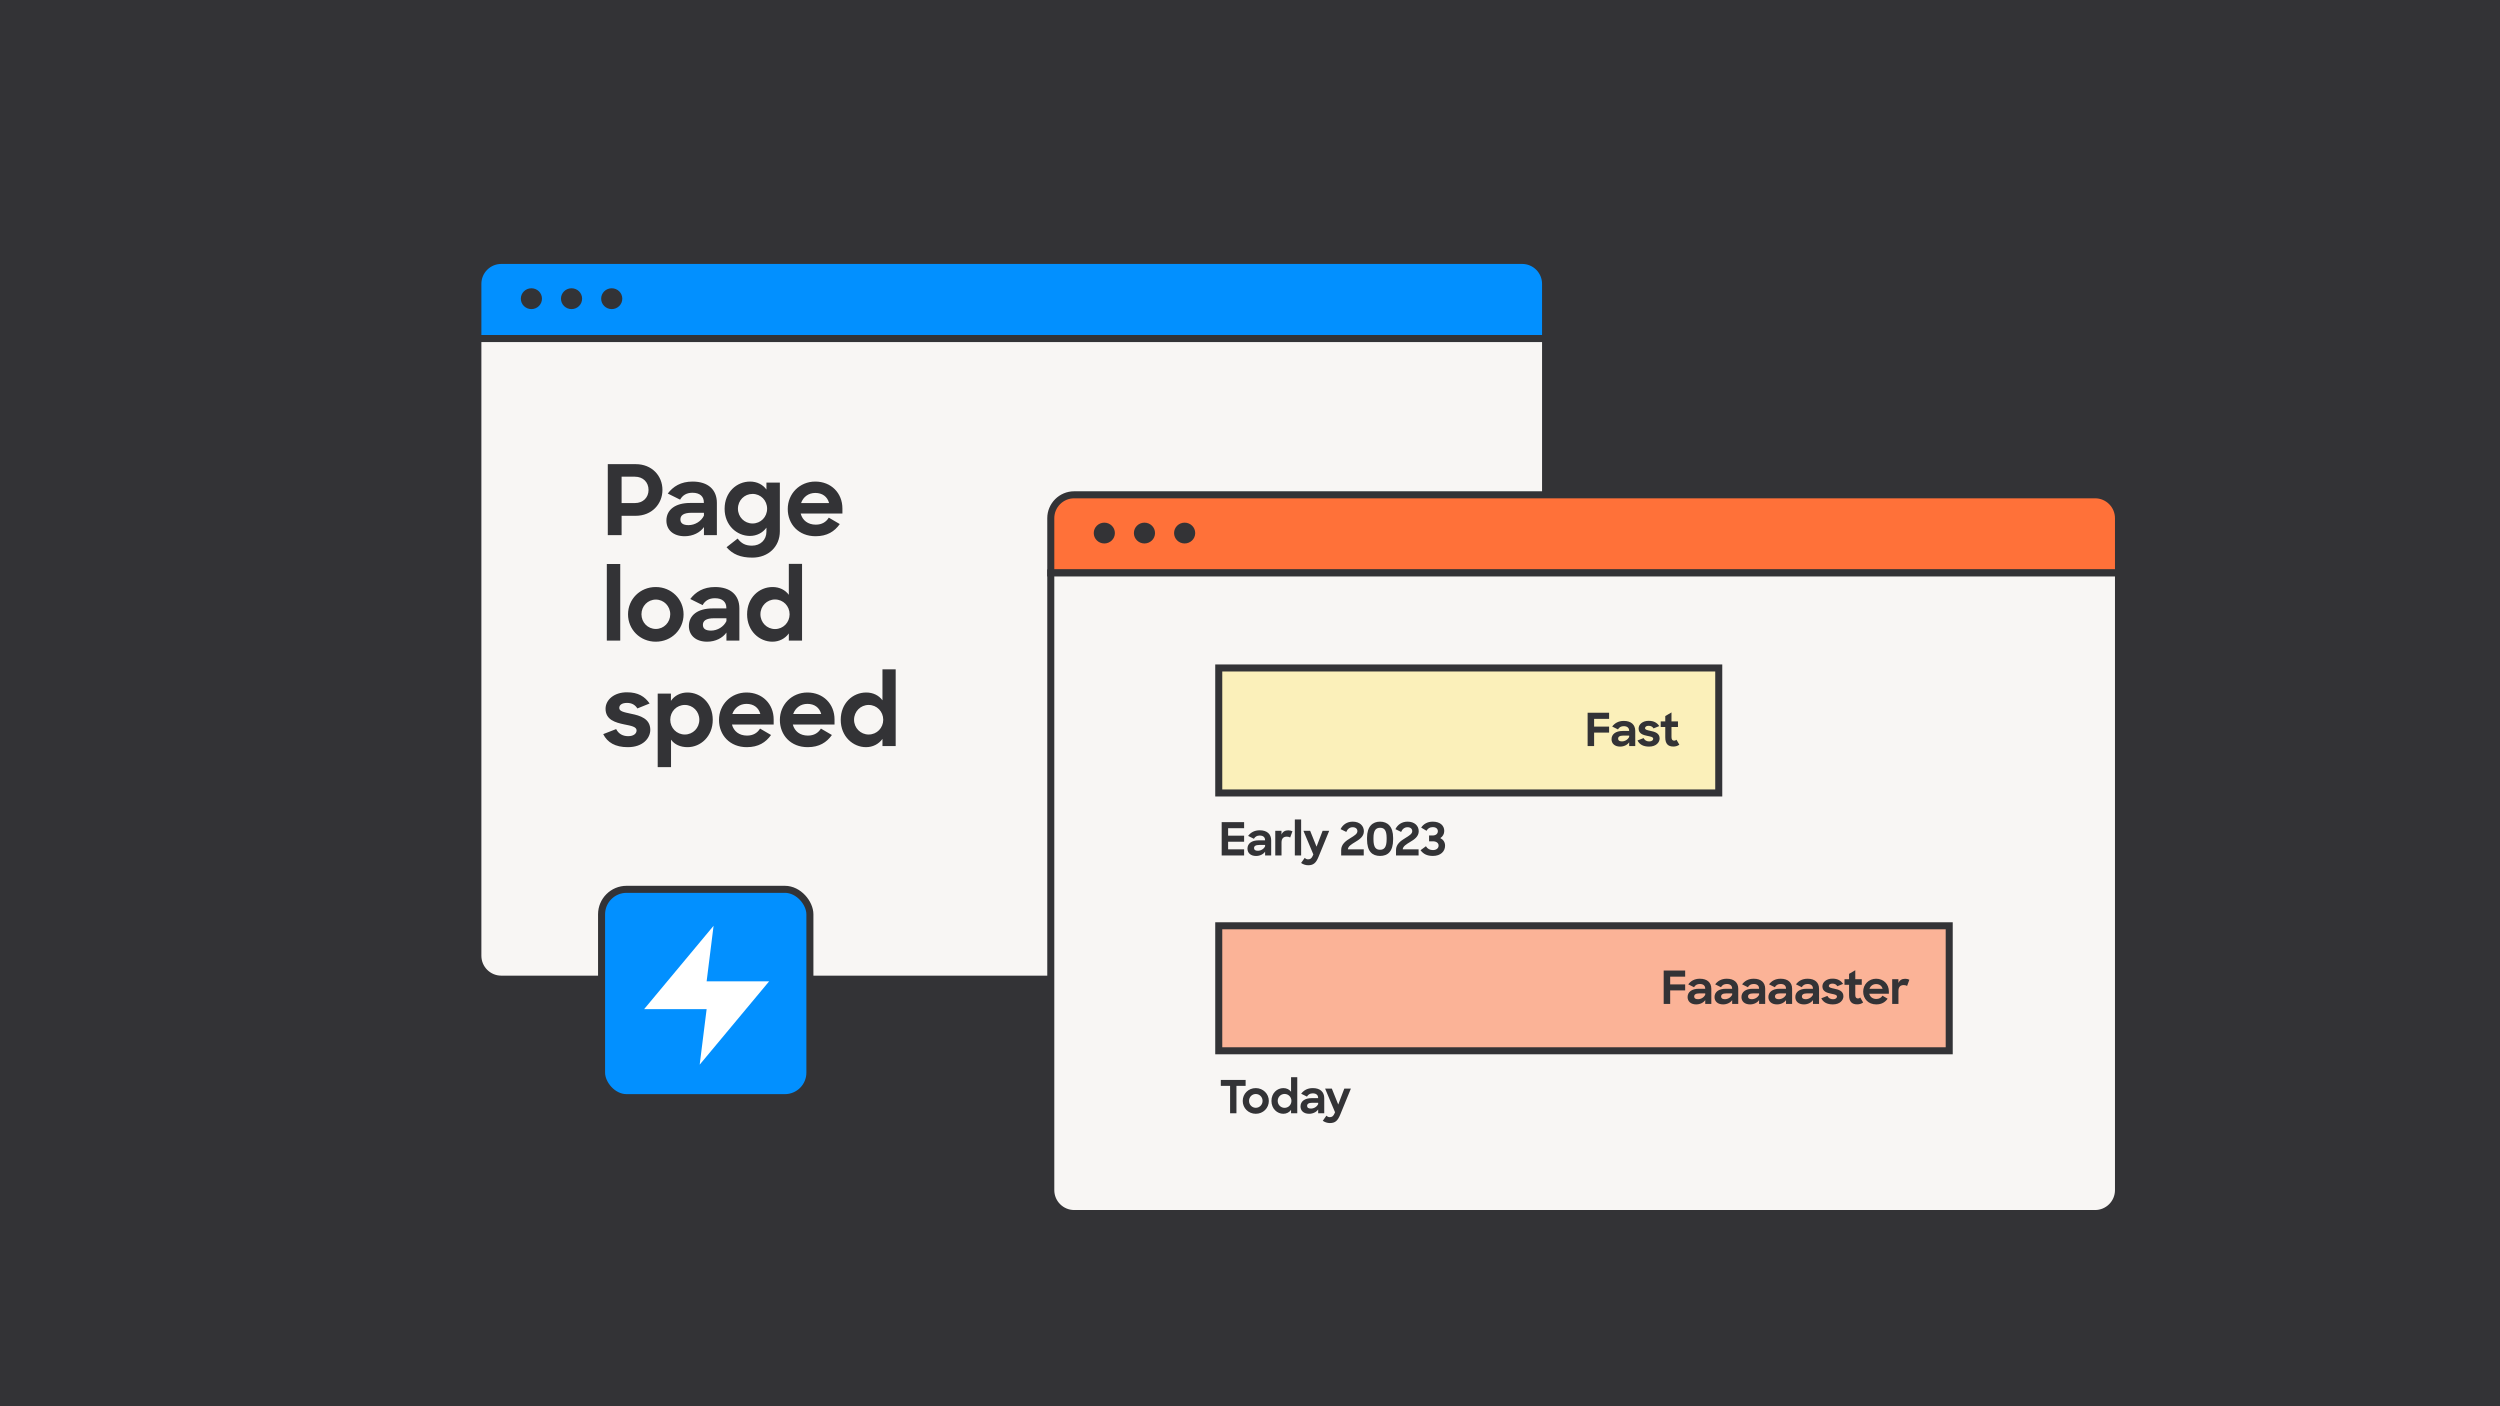 <svg xmlns="http://www.w3.org/2000/svg" width="640" height="360" fill="none" viewBox="0 0 640 360">
  <path fill="#333336" d="M0 0h640v360H0z"/>
  <path fill="#0290FF" stroke="#333336" stroke-width="1.8" d="M122.333 72.667c0-3.314 2.686-6 6-6h261.333c3.314 0 6 2.686 6 6v14H122.333v-14Z"/>
  <ellipse cx="136.039" cy="76.464" fill="#333336" rx="2.706" ry="2.667"/>
  <ellipse cx="146.315" cy="76.464" fill="#333336" rx="2.706" ry="2.667"/>
  <ellipse cx="156.602" cy="76.464" fill="#333336" rx="2.706" ry="2.667"/>
  <path fill="#F8F6F4" stroke="#333336" stroke-width="1.8" d="M122.333 86.667h273.333v158c0 3.314-2.686 6-6 6H128.333c-3.314 0-6-2.686-6-6v-158Z"/>
  <path fill="#FF7139" stroke="#333336" stroke-width="1.8" d="M269 132.667c0-3.314 2.687-6 6-6h261.334c3.314 0 6 2.686 6 6v14H269v-14Z"/>
  <ellipse cx="282.706" cy="136.464" fill="#333336" rx="2.706" ry="2.666"/>
  <ellipse cx="292.982" cy="136.464" fill="#333336" rx="2.706" ry="2.666"/>
  <ellipse cx="303.268" cy="136.464" fill="#333336" rx="2.706" ry="2.666"/>
  <path fill="#F8F6F4" stroke="#333336" stroke-width="1.8" d="M269 146.667h273.334v158c0 3.314-2.686 6-6 6H275c-3.313 0-6-2.686-6-6v-158Z"/>
  <rect width="53.333" height="53.333" x="154" y="227.667" fill="#0290FF" stroke="#333336" stroke-width="1.8" rx="6.4"/>
  <path fill="#fff" fill-rule="evenodd" d="M182.675 237 164.9 258.331h15.998l-1.778 14.22 17.776-21.331h-15.998l1.777-14.22Z" clip-rule="evenodd"/>
  <path fill="#FBF0BA" stroke="#333336" stroke-width="1.8" d="M312 171h128v32H312z"/>
  <path fill="#333336" d="M406.431 191v-8.541h5.499v1.568h-3.837v1.977h3.837v1.545h-3.837V191h-1.662Zm8.321.129c-1.38 0-2.199-.772-2.199-1.884 0-1.31 1.088-2.118 2.843-2.118h1.661v-.082c0-.678-.456-1.146-1.369-1.146-.713 0-1.193.304-1.486.831l-1.486-.738c.644-.842 1.568-1.439 2.984-1.439 1.86 0 2.925.971 2.925 2.563V191h-1.556v-.971c-.456.655-1.322 1.1-2.317 1.1Zm.468-1.334c.772 0 1.533-.468 1.849-1.147v-.339h-1.486c-.959 0-1.346.304-1.346.796 0 .456.316.69.983.69Zm6.931 1.334c-1.498 0-2.445-.562-2.949-1.568l1.557-.608c.28.561.783.854 1.45.854.656 0 1.007-.316 1.007-.691 0-.456-.679-.561-1.486-.725-1.065-.222-2.247-.55-2.247-1.884 0-1.064 1.03-1.989 2.586-1.977 1.334 0 2.129.503 2.714 1.345l-1.474.597c-.257-.421-.655-.667-1.24-.667-.632 0-.936.258-.936.609 0 .397.515.503 1.439.702 1.053.21 2.293.573 2.293 1.93 0 .983-.877 2.094-2.714 2.083Zm2.988-5.02v-1.427h1.17v-1.369l1.591-.936v2.305h1.662v1.427H427.9v2.598c0 .667.281.901.691.901.222 0 .398-.07.585-.234l.737 1.263c-.41.305-.924.48-1.509.48-1.323 0-2.095-.632-2.095-2.352v-2.656h-1.17Z"/>
  <path fill="#333336" d="M312.749 219v-8.541h5.744v1.556h-4.095v1.919h4.095v1.556h-4.095v1.942h4.095V219h-5.744Zm8.8.129c-1.38 0-2.199-.772-2.199-1.884 0-1.31 1.088-2.118 2.843-2.118h1.661v-.082c0-.678-.456-1.146-1.369-1.146-.713 0-1.193.304-1.485.831l-1.486-.738c.643-.842 1.567-1.439 2.983-1.439 1.86 0 2.925.971 2.925 2.563V219h-1.556v-.971c-.456.655-1.322 1.1-2.317 1.1Zm.468-1.334c.773 0 1.533-.468 1.849-1.147v-.339h-1.486c-.959 0-1.345.304-1.345.796 0 .456.316.69.982.69Zm4.45 1.205v-6.318h1.591v.971c.304-.749.936-1.088 1.743-1.088.421 0 .796.105 1.065.246l-.585 1.591c-.176-.129-.48-.222-.842-.222-.831 0-1.369.421-1.369 1.486V219h-1.603Zm5.009 0v-9.22h1.615V219h-1.615Zm3.405 2.504c-.667 0-1.334-.246-1.802-.585l.936-1.311c.222.234.492.386.854.386.574 0 .925-.257 1.24-1.006l.106-.257-2.539-6.049h1.72l1.638 4.072 1.556-4.072h1.685l-2.726 6.657c-.656 1.615-1.334 2.165-2.668 2.165Zm8.457-2.504v-1.381c0-1.544 1.264-2.398 2.399-3.088.947-.585 1.755-1.053 1.755-1.744 0-.596-.433-1.018-1.217-1.018s-1.346.515-1.627 1.206l-1.462-.714c.573-1.158 1.661-1.919 3.112-1.919 1.802 0 2.855 1.076 2.855 2.457 0 1.381-1.158 2.118-2.246 2.773-.936.573-1.802 1.076-1.849 1.86h4.06V219h-5.78Zm9.956-1.462c1.041 0 1.684-.597 1.684-2.68v-.351c0-2.071-.678-2.597-1.673-2.597-1.018 0-1.696.585-1.696 2.597v.351c0 2.106.643 2.68 1.685 2.68Zm0 1.579c-1.978 0-3.335-1.135-3.335-4.235v-.398c0-2.96 1.463-4.142 3.335-4.142 1.907 0 3.346 1.217 3.346 4.142v.398c0 3.135-1.393 4.235-3.346 4.235Zm4.085-.117v-1.381c0-1.544 1.263-2.398 2.398-3.088.948-.585 1.755-1.053 1.755-1.744 0-.596-.433-1.018-1.217-1.018-.783 0-1.345.515-1.626 1.206l-1.462-.714c.573-1.158 1.661-1.919 3.112-1.919 1.802 0 2.855 1.076 2.855 2.457 0 1.381-1.159 2.118-2.247 2.773-.936.573-1.802 1.076-1.848 1.86h4.06V219h-5.78Zm9.46.117c-1.509 0-2.445-.48-3.182-1.462l1.38-1.018c.421.69 1.018.982 1.802.982.842 0 1.439-.444 1.439-1.158 0-.678-.597-1.088-1.486-1.088h-.948v-1.486h.878c.901 0 1.369-.48 1.369-1.111 0-.562-.421-1.03-1.299-1.03-.772 0-1.275.339-1.603.936l-1.369-.819c.62-.948 1.65-1.521 2.96-1.521 1.837 0 2.949.959 2.949 2.387 0 .784-.386 1.416-1.006 1.825.748.386 1.216 1.03 1.216 1.942 0 1.486-1.17 2.621-3.1 2.621Z"/>
  <path fill="#FBB397" stroke="#333336" stroke-width="1.8" d="M312 237h187v32H312z"/>
  <path fill="#333336" d="M425.903 257v-8.541h5.499v1.568h-3.837v1.977h3.837v1.545h-3.837V257h-1.662Zm8.321.129c-1.381 0-2.2-.772-2.2-1.884 0-1.31 1.088-2.118 2.843-2.118h1.662v-.082c0-.678-.456-1.146-1.369-1.146-.714 0-1.193.304-1.486.831l-1.486-.738c.644-.842 1.568-1.439 2.984-1.439 1.86 0 2.925.971 2.925 2.563V257h-1.556v-.971c-.457.655-1.323 1.1-2.317 1.1Zm.468-1.334c.772 0 1.533-.468 1.849-1.147v-.339h-1.486c-.96 0-1.346.304-1.346.796 0 .456.316.69.983.69Zm6.427 1.334c-1.381 0-2.2-.772-2.2-1.884 0-1.31 1.088-2.118 2.843-2.118h1.661v-.082c0-.678-.456-1.146-1.368-1.146-.714 0-1.194.304-1.486.831l-1.486-.738c.643-.842 1.568-1.439 2.983-1.439 1.861 0 2.925.971 2.925 2.563V257h-1.556v-.971c-.456.655-1.322 1.1-2.316 1.1Zm.468-1.334c.772 0 1.532-.468 1.848-1.147v-.339h-1.486c-.959 0-1.345.304-1.345.796 0 .456.316.69.983.69Zm6.426 1.334c-1.38 0-2.199-.772-2.199-1.884 0-1.31 1.088-2.118 2.843-2.118h1.661v-.082c0-.678-.456-1.146-1.369-1.146-.713 0-1.193.304-1.486.831l-1.486-.738c.644-.842 1.568-1.439 2.984-1.439 1.86 0 2.925.971 2.925 2.563V257h-1.556v-.971c-.457.655-1.322 1.1-2.317 1.1Zm.468-1.334c.772 0 1.533-.468 1.849-1.147v-.339h-1.486c-.959 0-1.346.304-1.346.796 0 .456.316.69.983.69Zm6.427 1.334c-1.381 0-2.2-.772-2.2-1.884 0-1.31 1.088-2.118 2.843-2.118h1.662v-.082c0-.678-.457-1.146-1.369-1.146-.714 0-1.194.304-1.486.831l-1.486-.738c.644-.842 1.568-1.439 2.984-1.439 1.86 0 2.925.971 2.925 2.563V257h-1.557v-.971c-.456.655-1.322 1.1-2.316 1.1Zm.468-1.334c.772 0 1.533-.468 1.848-1.147v-.339h-1.485c-.96 0-1.346.304-1.346.796 0 .456.316.69.983.69Zm6.426 1.334c-1.38 0-2.199-.772-2.199-1.884 0-1.31 1.088-2.118 2.843-2.118h1.661v-.082c0-.678-.456-1.146-1.369-1.146-.713 0-1.193.304-1.485.831l-1.486-.738c.643-.842 1.567-1.439 2.983-1.439 1.86 0 2.925.971 2.925 2.563V257h-1.556v-.971c-.456.655-1.322 1.1-2.317 1.1Zm.468-1.334c.773 0 1.533-.468 1.849-1.147v-.339h-1.486c-.959 0-1.345.304-1.345.796 0 .456.316.69.982.69Zm6.931 1.334c-1.498 0-2.445-.562-2.948-1.568l1.556-.608c.281.561.784.854 1.451.854.655 0 1.006-.316 1.006-.691 0-.456-.679-.561-1.486-.725-1.065-.222-2.247-.55-2.247-1.884 0-1.064 1.03-1.989 2.586-1.977 1.334 0 2.13.503 2.715 1.345l-1.475.597c-.257-.421-.655-.667-1.24-.667-.632 0-.936.258-.936.609 0 .397.515.503 1.439.702 1.053.21 2.293.573 2.293 1.93 0 .983-.877 2.094-2.714 2.083Zm2.988-5.02v-1.427h1.17v-1.369l1.592-.936v2.305h1.661v1.427h-1.661v2.598c0 .667.28.901.69.901.222 0 .398-.07.585-.234l.737 1.263c-.409.305-.924.48-1.509.48-1.322 0-2.095-.632-2.095-2.352v-2.656h-1.17Zm8.131 5.02c-2.036 0-3.346-1.439-3.346-3.276 0-1.837 1.427-3.3 3.311-3.3 1.895 0 3.264 1.369 3.264 3.241v.609h-5.019c.211.819.878 1.333 1.814 1.333.748 0 1.251-.327 1.567-.842l1.322.772c-.631.889-1.521 1.463-2.913 1.463Zm-.035-5.207c-.819 0-1.451.48-1.708 1.217h3.369c-.21-.784-.819-1.217-1.661-1.217Zm4.114 5.078v-6.318h1.591v.971c.304-.749.936-1.088 1.743-1.088.421 0 .796.105 1.065.246l-.585 1.591c-.176-.129-.48-.222-.842-.222-.831 0-1.369.421-1.369 1.486V257h-1.603Z"/>
  <path fill="#333336" d="M314.902 285v-7.02h-2.376v-1.521h6.354v1.521h-2.352V285h-1.626Zm6.572.129c-1.896 0-3.335-1.474-3.335-3.288 0-1.825 1.439-3.288 3.335-3.288 1.883 0 3.346 1.463 3.346 3.288 0 1.814-1.439 3.288-3.346 3.288Zm.011-1.533c.96 0 1.732-.784 1.732-1.767 0-.982-.772-1.766-1.732-1.766-.971 0-1.731.784-1.731 1.766 0 .983.76 1.767 1.731 1.767Zm7.048 1.533c-1.556 0-3.042-1.276-3.042-3.288 0-2.012 1.451-3.288 3.065-3.288.831 0 1.521.351 1.954.936v-3.72h1.591V285h-1.591v-.866c-.444.62-1.158.995-1.977.995Zm.316-1.521c.994 0 1.755-.796 1.755-1.779 0-.982-.761-1.778-1.755-1.778-.971 0-1.755.784-1.755 1.778 0 .995.784 1.779 1.755 1.779Zm6.284 1.521c-1.381 0-2.2-.772-2.2-1.884 0-1.31 1.089-2.118 2.844-2.118h1.661v-.082c0-.678-.456-1.146-1.369-1.146-.714 0-1.193.304-1.486.831l-1.486-.738c.644-.842 1.568-1.439 2.984-1.439 1.86 0 2.925.971 2.925 2.563V285h-1.556v-.971c-.457.655-1.322 1.1-2.317 1.1Zm.468-1.334c.772 0 1.533-.468 1.849-1.147v-.339h-1.486c-.96 0-1.346.304-1.346.796 0 .456.316.69.983.69Zm4.833 3.709c-.667 0-1.334-.246-1.802-.585l.936-1.311c.222.234.491.386.854.386.573 0 .924-.257 1.24-1.006l.106-.257-2.539-6.049h1.72l1.638 4.072 1.556-4.072h1.685l-2.727 6.657c-.655 1.615-1.333 2.165-2.667 2.165Z"/>
  <path fill="#333336" d="M155.594 137v-18.177h7.171c4.083 0 6.822 2.938 6.822 6.598 0 3.611-2.739 6.624-6.847 6.624h-3.611V137h-3.535Zm6.947-14.965h-3.412v6.748h3.412c2.091 0 3.486-1.419 3.486-3.362 0-1.967-1.395-3.386-3.486-3.386Zm12.739 15.239c-2.939 0-4.682-1.644-4.682-4.009 0-2.789 2.316-4.507 6.051-4.507h3.536v-.174c0-1.444-.971-2.44-2.913-2.44-1.519 0-2.54.647-3.163 1.767l-3.162-1.568c1.369-1.793 3.337-3.063 6.349-3.063 3.96 0 6.225 2.067 6.225 5.453V137h-3.311v-2.067c-.971 1.395-2.814 2.341-4.93 2.341Zm.996-2.839c1.643 0 3.261-.996 3.934-2.44v-.722h-3.163c-2.041 0-2.863.647-2.863 1.693 0 .971.672 1.469 2.092 1.469Zm15.698 2.764c-3.312 0-6.474-2.689-6.474-6.947s3.087-6.972 6.523-6.972c1.793 0 3.287.797 4.184 2.042v-1.768h3.436v12.45c0 3.909-2.913 6.748-7.047 6.748-3.063 0-5.079-.896-6.598-2.664l2.838-2.217c.897 1.171 1.893 1.818 3.661 1.818 2.166 0 3.71-1.469 3.71-3.585v-1.021c-.947 1.319-2.49 2.116-4.233 2.116Zm.672-3.187c2.116 0 3.735-1.668 3.735-3.785 0-2.116-1.619-3.785-3.735-3.785-2.067 0-3.735 1.644-3.735 3.785 0 2.117 1.668 3.785 3.735 3.785Zm16.14 3.262c-4.333 0-7.122-3.063-7.122-6.972 0-3.909 3.038-7.022 7.047-7.022 4.034 0 6.947 2.913 6.947 6.897v1.295h-10.682c.448 1.743 1.867 2.839 3.859 2.839 1.594 0 2.665-.697 3.337-1.793l2.814 1.643c-1.345 1.893-3.237 3.113-6.2 3.113Zm-.075-11.081c-1.743 0-3.088 1.021-3.635 2.59h7.171c-.448-1.668-1.743-2.59-3.536-2.59ZM155.345 164v-19.621h3.436V164h-3.436Zm12.527.274c-4.034 0-7.096-3.138-7.096-6.997 0-3.884 3.062-6.997 7.096-6.997 4.009 0 7.122 3.113 7.122 6.997 0 3.859-3.063 6.997-7.122 6.997Zm.025-3.262c2.042 0 3.685-1.668 3.685-3.76 0-2.092-1.643-3.76-3.685-3.76-2.067 0-3.685 1.668-3.685 3.76 0 2.092 1.618 3.76 3.685 3.76Zm13.14 3.262c-2.938 0-4.681-1.644-4.681-4.009 0-2.789 2.315-4.507 6.05-4.507h3.536v-.174c0-1.444-.971-2.44-2.913-2.44-1.519 0-2.54.647-3.163 1.767l-3.162-1.568c1.37-1.793 3.337-3.063 6.35-3.063 3.959 0 6.225 2.067 6.225 5.453V164h-3.312v-2.067c-.971 1.395-2.814 2.341-4.93 2.341Zm.996-2.839c1.643 0 3.262-.996 3.934-2.44v-.722h-3.162c-2.042 0-2.864.647-2.864 1.693 0 .971.672 1.469 2.092 1.469Zm15.698 2.839c-3.312 0-6.474-2.714-6.474-6.997 0-4.283 3.087-6.997 6.524-6.997 1.768 0 3.237.747 4.158 1.992v-7.918h3.386V164h-3.386v-1.843c-.946 1.32-2.465 2.117-4.208 2.117Zm.672-3.237c2.117 0 3.735-1.693 3.735-3.785s-1.618-3.785-3.735-3.785c-2.067 0-3.735 1.669-3.735 3.785 0 2.117 1.668 3.785 3.735 3.785Zm-37.705 30.237c-3.187 0-5.204-1.195-6.275-3.337l3.312-1.295c.598 1.196 1.668 1.818 3.088 1.818 1.394 0 2.141-.672 2.141-1.469 0-.971-1.444-1.195-3.162-1.544-2.266-.473-4.781-1.17-4.781-4.009 0-2.266 2.191-4.233 5.503-4.208 2.838 0 4.532 1.071 5.777 2.864l-3.138 1.27c-.548-.897-1.394-1.42-2.639-1.42-1.345 0-1.992.548-1.992 1.295 0 .847 1.095 1.071 3.063 1.494 2.241.448 4.88 1.22 4.88 4.109 0 2.091-1.868 4.457-5.777 4.432Zm15.319 0c-1.818 0-3.337-.672-4.233-1.917v7.021h-3.412v-18.824h3.387v1.867c.896-1.319 2.415-2.141 4.233-2.141 3.386 0 6.474 2.714 6.474 6.997 0 4.283-3.138 6.997-6.449 6.997Zm-.698-3.237c2.067 0 3.711-1.668 3.711-3.785 0-2.116-1.644-3.785-3.711-3.785-2.116 0-3.735 1.693-3.735 3.785s1.619 3.785 3.735 3.785Zm15.867 3.237c-4.332 0-7.121-3.063-7.121-6.972 0-3.909 3.038-7.022 7.047-7.022 4.033 0 6.947 2.913 6.947 6.897v1.295h-10.682c.448 1.743 1.867 2.839 3.859 2.839 1.594 0 2.664-.697 3.337-1.793l2.813 1.643c-1.344 1.893-3.237 3.113-6.2 3.113Zm-.074-11.081c-1.743 0-3.088 1.021-3.636 2.59h7.171c-.448-1.668-1.743-2.59-3.535-2.59Zm15.655 11.081c-4.332 0-7.121-3.063-7.121-6.972 0-3.909 3.038-7.022 7.047-7.022 4.033 0 6.947 2.913 6.947 6.897v1.295h-10.682c.448 1.743 1.867 2.839 3.859 2.839 1.594 0 2.664-.697 3.337-1.793l2.813 1.643c-1.344 1.893-3.237 3.113-6.2 3.113Zm-.074-11.081c-1.743 0-3.088 1.021-3.636 2.59h7.171c-.448-1.668-1.743-2.59-3.535-2.59Zm15.008 11.081c-3.312 0-6.474-2.714-6.474-6.997 0-4.283 3.088-6.997 6.524-6.997 1.768 0 3.237.747 4.158 1.992v-7.918h3.386V191h-3.386v-1.843c-.946 1.32-2.465 2.117-4.208 2.117Zm.672-3.237c2.117 0 3.735-1.693 3.735-3.785s-1.618-3.785-3.735-3.785c-2.066 0-3.735 1.669-3.735 3.785 0 2.117 1.669 3.785 3.735 3.785Z"/>
</svg>
